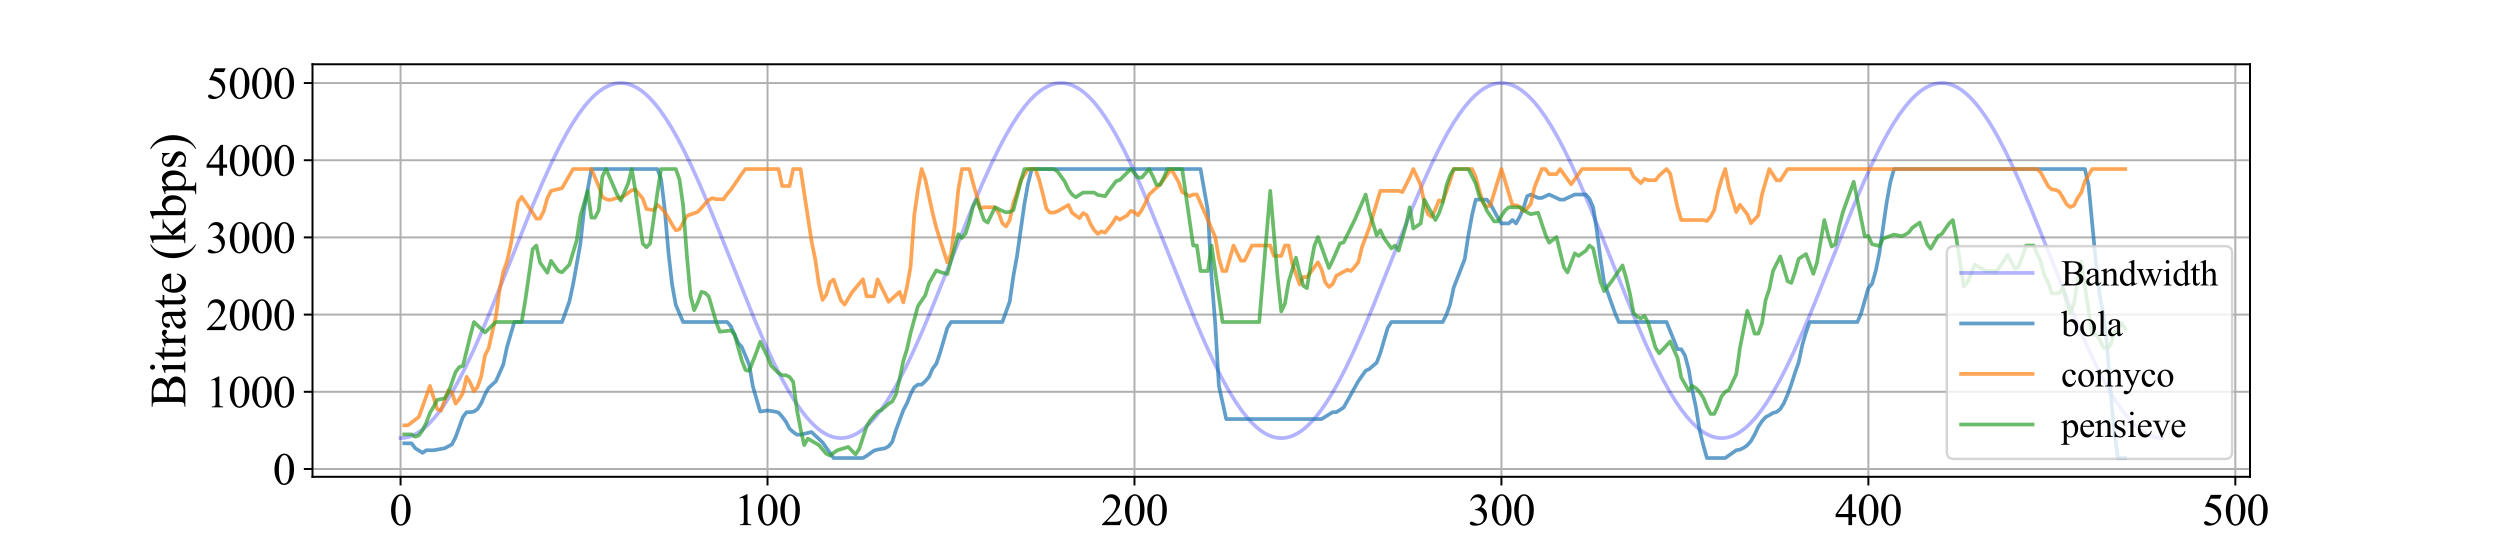 <?xml version="1.0" encoding="utf-8" standalone="no"?>
<!DOCTYPE svg PUBLIC "-//W3C//DTD SVG 1.1//EN"
  "http://www.w3.org/Graphics/SVG/1.1/DTD/svg11.dtd">
<svg xmlns:xlink="http://www.w3.org/1999/xlink" width="1008pt" height="216pt" viewBox="0 0 1008 216" xmlns="http://www.w3.org/2000/svg" version="1.1">
 <defs>
  <style type="text/css">*{stroke-linejoin: round; stroke-linecap: butt}</style>
 </defs>
 <g id="figure_1">
  <g id="patch_1">
   <path d="M 0 216 
L 1008 216 
L 1008 0 
L 0 0 
z
" style="fill: #ffffff"/>
  </g>
  <g id="axes_1">
   <g id="patch_2">
    <path d="M 126 192.24 
L 907.2 192.24 
L 907.2 25.92 
L 126 25.92 
z
" style="fill: #ffffff"/>
   </g>
   <g id="matplotlib.axis_1">
    <g id="xtick_1">
     <g id="line2d_1">
      <path d="M 161.509 192.24 
L 161.509 25.92 
" clip-path="url(#pbd0e007a2d)" style="fill: none; stroke: #b0b0b0; stroke-width: 0.8; stroke-linecap: square"/>
     </g>
     <g id="line2d_2">
      <defs>
       <path id="m9ef28ddc52" d="M 0 0 
L 0 3.5 
" style="stroke: #000000; stroke-width: 0.8"/>
      </defs>
      <g>
       <use xlink:href="#m9ef28ddc52" x="161.509" y="192.24" style="stroke: #000000; stroke-width: 0.8"/>
      </g>
     </g>
     <g id="text_1">
      <!-- 0 -->
      <g transform="translate(157.009 211.739) scale(0.18 -0.18)">
       <defs>
        <path id="TimesNewRomanPSMT-30" d="M 231 2094 
Q 231 2819 450 3342 
Q 669 3866 1031 4122 
Q 1313 4325 1613 4325 
Q 2100 4325 2488 3828 
Q 2972 3213 2972 2159 
Q 2972 1422 2759 906 
Q 2547 391 2217 158 
Q 1888 -75 1581 -75 
Q 975 -75 572 641 
Q 231 1244 231 2094 
z
M 844 2016 
Q 844 1141 1059 588 
Q 1238 122 1591 122 
Q 1759 122 1940 273 
Q 2122 425 2216 781 
Q 2359 1319 2359 2297 
Q 2359 3022 2209 3506 
Q 2097 3866 1919 4016 
Q 1791 4119 1609 4119 
Q 1397 4119 1231 3928 
Q 1006 3669 925 3112 
Q 844 2556 844 2016 
z
" transform="scale(0.016)"/>
       </defs>
       <use xlink:href="#TimesNewRomanPSMT-30"/>
      </g>
     </g>
    </g>
    <g id="xtick_2">
     <g id="line2d_3">
      <path d="M 309.464 192.24 
L 309.464 25.92 
" clip-path="url(#pbd0e007a2d)" style="fill: none; stroke: #b0b0b0; stroke-width: 0.8; stroke-linecap: square"/>
     </g>
     <g id="line2d_4">
      <g>
       <use xlink:href="#m9ef28ddc52" x="309.464" y="192.24" style="stroke: #000000; stroke-width: 0.8"/>
      </g>
     </g>
     <g id="text_2">
      <!-- 100 -->
      <g transform="translate(295.964 211.739) scale(0.18 -0.18)">
       <defs>
        <path id="TimesNewRomanPSMT-31" d="M 750 3822 
L 1781 4325 
L 1884 4325 
L 1884 747 
Q 1884 391 1914 303 
Q 1944 216 2037 169 
Q 2131 122 2419 116 
L 2419 0 
L 825 0 
L 825 116 
Q 1125 122 1212 167 
Q 1300 213 1334 289 
Q 1369 366 1369 747 
L 1369 3034 
Q 1369 3497 1338 3628 
Q 1316 3728 1258 3775 
Q 1200 3822 1119 3822 
Q 1003 3822 797 3725 
L 750 3822 
z
" transform="scale(0.016)"/>
       </defs>
       <use xlink:href="#TimesNewRomanPSMT-31"/>
       <use xlink:href="#TimesNewRomanPSMT-30" x="50"/>
       <use xlink:href="#TimesNewRomanPSMT-30" x="100"/>
      </g>
     </g>
    </g>
    <g id="xtick_3">
     <g id="line2d_5">
      <path d="M 457.418 192.24 
L 457.418 25.92 
" clip-path="url(#pbd0e007a2d)" style="fill: none; stroke: #b0b0b0; stroke-width: 0.8; stroke-linecap: square"/>
     </g>
     <g id="line2d_6">
      <g>
       <use xlink:href="#m9ef28ddc52" x="457.418" y="192.24" style="stroke: #000000; stroke-width: 0.8"/>
      </g>
     </g>
     <g id="text_3">
      <!-- 200 -->
      <g transform="translate(443.918 211.739) scale(0.18 -0.18)">
       <defs>
        <path id="TimesNewRomanPSMT-32" d="M 2934 816 
L 2638 0 
L 138 0 
L 138 116 
Q 1241 1122 1691 1759 
Q 2141 2397 2141 2925 
Q 2141 3328 1894 3587 
Q 1647 3847 1303 3847 
Q 991 3847 742 3664 
Q 494 3481 375 3128 
L 259 3128 
Q 338 3706 661 4015 
Q 984 4325 1469 4325 
Q 1984 4325 2329 3994 
Q 2675 3663 2675 3213 
Q 2675 2891 2525 2569 
Q 2294 2063 1775 1497 
Q 997 647 803 472 
L 1909 472 
Q 2247 472 2383 497 
Q 2519 522 2628 598 
Q 2738 675 2819 816 
L 2934 816 
z
" transform="scale(0.016)"/>
       </defs>
       <use xlink:href="#TimesNewRomanPSMT-32"/>
       <use xlink:href="#TimesNewRomanPSMT-30" x="50"/>
       <use xlink:href="#TimesNewRomanPSMT-30" x="100"/>
      </g>
     </g>
    </g>
    <g id="xtick_4">
     <g id="line2d_7">
      <path d="M 605.373 192.24 
L 605.373 25.92 
" clip-path="url(#pbd0e007a2d)" style="fill: none; stroke: #b0b0b0; stroke-width: 0.8; stroke-linecap: square"/>
     </g>
     <g id="line2d_8">
      <g>
       <use xlink:href="#m9ef28ddc52" x="605.373" y="192.24" style="stroke: #000000; stroke-width: 0.8"/>
      </g>
     </g>
     <g id="text_4">
      <!-- 300 -->
      <g transform="translate(591.873 211.739) scale(0.18 -0.18)">
       <defs>
        <path id="TimesNewRomanPSMT-33" d="M 325 3431 
Q 506 3859 782 4092 
Q 1059 4325 1472 4325 
Q 1981 4325 2253 3994 
Q 2459 3747 2459 3466 
Q 2459 3003 1878 2509 
Q 2269 2356 2469 2072 
Q 2669 1788 2669 1403 
Q 2669 853 2319 450 
Q 1863 -75 997 -75 
Q 569 -75 414 31 
Q 259 138 259 259 
Q 259 350 332 419 
Q 406 488 509 488 
Q 588 488 669 463 
Q 722 447 909 348 
Q 1097 250 1169 231 
Q 1284 197 1416 197 
Q 1734 197 1970 444 
Q 2206 691 2206 1028 
Q 2206 1275 2097 1509 
Q 2016 1684 1919 1775 
Q 1784 1900 1550 2001 
Q 1316 2103 1072 2103 
L 972 2103 
L 972 2197 
Q 1219 2228 1467 2375 
Q 1716 2522 1828 2728 
Q 1941 2934 1941 3181 
Q 1941 3503 1739 3701 
Q 1538 3900 1238 3900 
Q 753 3900 428 3381 
L 325 3431 
z
" transform="scale(0.016)"/>
       </defs>
       <use xlink:href="#TimesNewRomanPSMT-33"/>
       <use xlink:href="#TimesNewRomanPSMT-30" x="50"/>
       <use xlink:href="#TimesNewRomanPSMT-30" x="100"/>
      </g>
     </g>
    </g>
    <g id="xtick_5">
     <g id="line2d_9">
      <path d="M 753.327 192.24 
L 753.327 25.92 
" clip-path="url(#pbd0e007a2d)" style="fill: none; stroke: #b0b0b0; stroke-width: 0.8; stroke-linecap: square"/>
     </g>
     <g id="line2d_10">
      <g>
       <use xlink:href="#m9ef28ddc52" x="753.327" y="192.24" style="stroke: #000000; stroke-width: 0.8"/>
      </g>
     </g>
     <g id="text_5">
      <!-- 400 -->
      <g transform="translate(739.827 211.739) scale(0.18 -0.18)">
       <defs>
        <path id="TimesNewRomanPSMT-34" d="M 2978 1563 
L 2978 1119 
L 2409 1119 
L 2409 0 
L 1894 0 
L 1894 1119 
L 100 1119 
L 100 1519 
L 2066 4325 
L 2409 4325 
L 2409 1563 
L 2978 1563 
z
M 1894 1563 
L 1894 3666 
L 406 1563 
L 1894 1563 
z
" transform="scale(0.016)"/>
       </defs>
       <use xlink:href="#TimesNewRomanPSMT-34"/>
       <use xlink:href="#TimesNewRomanPSMT-30" x="50"/>
       <use xlink:href="#TimesNewRomanPSMT-30" x="100"/>
      </g>
     </g>
    </g>
    <g id="xtick_6">
     <g id="line2d_11">
      <path d="M 901.282 192.24 
L 901.282 25.92 
" clip-path="url(#pbd0e007a2d)" style="fill: none; stroke: #b0b0b0; stroke-width: 0.8; stroke-linecap: square"/>
     </g>
     <g id="line2d_12">
      <g>
       <use xlink:href="#m9ef28ddc52" x="901.282" y="192.24" style="stroke: #000000; stroke-width: 0.8"/>
      </g>
     </g>
     <g id="text_6">
      <!-- 500 -->
      <g transform="translate(887.782 211.739) scale(0.18 -0.18)">
       <defs>
        <path id="TimesNewRomanPSMT-35" d="M 2778 4238 
L 2534 3706 
L 1259 3706 
L 981 3138 
Q 1809 3016 2294 2522 
Q 2709 2097 2709 1522 
Q 2709 1188 2573 903 
Q 2438 619 2231 419 
Q 2025 219 1772 97 
Q 1413 -75 1034 -75 
Q 653 -75 479 54 
Q 306 184 306 341 
Q 306 428 378 495 
Q 450 563 559 563 
Q 641 563 702 538 
Q 763 513 909 409 
Q 1144 247 1384 247 
Q 1750 247 2026 523 
Q 2303 800 2303 1197 
Q 2303 1581 2056 1914 
Q 1809 2247 1375 2428 
Q 1034 2569 447 2591 
L 1259 4238 
L 2778 4238 
z
" transform="scale(0.016)"/>
       </defs>
       <use xlink:href="#TimesNewRomanPSMT-35"/>
       <use xlink:href="#TimesNewRomanPSMT-30" x="50"/>
       <use xlink:href="#TimesNewRomanPSMT-30" x="100"/>
      </g>
     </g>
    </g>
    <g id="text_7">
     <!-- Time (s) -->
     <g transform="translate(482.795 233.477) scale(0.2 -0.2)">
      <defs>
       <path id="TimesNewRomanPSMT-54" d="M 3703 4238 
L 3750 3244 
L 3631 3244 
Q 3597 3506 3538 3619 
Q 3441 3800 3280 3886 
Q 3119 3972 2856 3972 
L 2259 3972 
L 2259 734 
Q 2259 344 2344 247 
Q 2463 116 2709 116 
L 2856 116 
L 2856 0 
L 1059 0 
L 1059 116 
L 1209 116 
Q 1478 116 1591 278 
Q 1659 378 1659 734 
L 1659 3972 
L 1150 3972 
Q 853 3972 728 3928 
Q 566 3869 450 3700 
Q 334 3531 313 3244 
L 194 3244 
L 244 4238 
L 3703 4238 
z
" transform="scale(0.016)"/>
       <path id="TimesNewRomanPSMT-69" d="M 928 4444 
Q 1059 4444 1151 4351 
Q 1244 4259 1244 4128 
Q 1244 3997 1151 3903 
Q 1059 3809 928 3809 
Q 797 3809 703 3903 
Q 609 3997 609 4128 
Q 609 4259 701 4351 
Q 794 4444 928 4444 
z
M 1188 2947 
L 1188 647 
Q 1188 378 1227 289 
Q 1266 200 1342 156 
Q 1419 113 1622 113 
L 1622 0 
L 231 0 
L 231 113 
Q 441 113 512 153 
Q 584 194 626 287 
Q 669 381 669 647 
L 669 1750 
Q 669 2216 641 2353 
Q 619 2453 572 2492 
Q 525 2531 444 2531 
Q 356 2531 231 2484 
L 188 2597 
L 1050 2947 
L 1188 2947 
z
" transform="scale(0.016)"/>
       <path id="TimesNewRomanPSMT-6d" d="M 1050 2338 
Q 1363 2650 1419 2697 
Q 1559 2816 1721 2881 
Q 1884 2947 2044 2947 
Q 2313 2947 2506 2790 
Q 2700 2634 2766 2338 
Q 3088 2713 3309 2830 
Q 3531 2947 3766 2947 
Q 3994 2947 4170 2830 
Q 4347 2713 4450 2447 
Q 4519 2266 4519 1878 
L 4519 647 
Q 4519 378 4559 278 
Q 4591 209 4675 161 
Q 4759 113 4950 113 
L 4950 0 
L 3538 0 
L 3538 113 
L 3597 113 
Q 3781 113 3884 184 
Q 3956 234 3988 344 
Q 4000 397 4000 647 
L 4000 1878 
Q 4000 2228 3916 2372 
Q 3794 2572 3525 2572 
Q 3359 2572 3192 2489 
Q 3025 2406 2788 2181 
L 2781 2147 
L 2788 2013 
L 2788 647 
Q 2788 353 2820 281 
Q 2853 209 2943 161 
Q 3034 113 3253 113 
L 3253 0 
L 1806 0 
L 1806 113 
Q 2044 113 2133 169 
Q 2222 225 2256 338 
Q 2272 391 2272 647 
L 2272 1878 
Q 2272 2228 2169 2381 
Q 2031 2581 1784 2581 
Q 1616 2581 1450 2491 
Q 1191 2353 1050 2181 
L 1050 647 
Q 1050 366 1089 281 
Q 1128 197 1204 155 
Q 1281 113 1516 113 
L 1516 0 
L 100 0 
L 100 113 
Q 297 113 375 155 
Q 453 197 493 289 
Q 534 381 534 647 
L 534 1741 
Q 534 2213 506 2350 
Q 484 2453 437 2492 
Q 391 2531 309 2531 
Q 222 2531 100 2484 
L 53 2597 
L 916 2947 
L 1050 2947 
L 1050 2338 
z
" transform="scale(0.016)"/>
       <path id="TimesNewRomanPSMT-65" d="M 681 1784 
Q 678 1147 991 784 
Q 1303 422 1725 422 
Q 2006 422 2214 576 
Q 2422 731 2563 1106 
L 2659 1044 
Q 2594 616 2278 264 
Q 1963 -88 1488 -88 
Q 972 -88 605 314 
Q 238 716 238 1394 
Q 238 2128 614 2539 
Q 991 2950 1559 2950 
Q 2041 2950 2350 2633 
Q 2659 2316 2659 1784 
L 681 1784 
z
M 681 1966 
L 2006 1966 
Q 1991 2241 1941 2353 
Q 1863 2528 1708 2628 
Q 1553 2728 1384 2728 
Q 1125 2728 920 2526 
Q 716 2325 681 1966 
z
" transform="scale(0.016)"/>
       <path id="TimesNewRomanPSMT-20" transform="scale(0.016)"/>
       <path id="TimesNewRomanPSMT-28" d="M 1988 -1253 
L 1988 -1369 
Q 1516 -1131 1200 -813 
Q 750 -359 506 256 
Q 263 872 263 1534 
Q 263 2503 741 3301 
Q 1219 4100 1988 4444 
L 1988 4313 
Q 1603 4100 1356 3731 
Q 1109 3363 987 2797 
Q 866 2231 866 1616 
Q 866 947 969 400 
Q 1050 -31 1165 -292 
Q 1281 -553 1476 -793 
Q 1672 -1034 1988 -1253 
z
" transform="scale(0.016)"/>
       <path id="TimesNewRomanPSMT-73" d="M 2050 2947 
L 2050 1972 
L 1947 1972 
Q 1828 2431 1642 2597 
Q 1456 2763 1169 2763 
Q 950 2763 815 2647 
Q 681 2531 681 2391 
Q 681 2216 781 2091 
Q 878 1963 1175 1819 
L 1631 1597 
Q 2266 1288 2266 781 
Q 2266 391 1970 151 
Q 1675 -88 1309 -88 
Q 1047 -88 709 6 
Q 606 38 541 38 
Q 469 38 428 -44 
L 325 -44 
L 325 978 
L 428 978 
Q 516 541 762 319 
Q 1009 97 1316 97 
Q 1531 97 1667 223 
Q 1803 350 1803 528 
Q 1803 744 1651 891 
Q 1500 1038 1047 1263 
Q 594 1488 453 1669 
Q 313 1847 313 2119 
Q 313 2472 555 2709 
Q 797 2947 1181 2947 
Q 1350 2947 1591 2875 
Q 1750 2828 1803 2828 
Q 1853 2828 1881 2850 
Q 1909 2872 1947 2947 
L 2050 2947 
z
" transform="scale(0.016)"/>
       <path id="TimesNewRomanPSMT-29" d="M 144 4313 
L 144 4444 
Q 619 4209 934 3891 
Q 1381 3434 1625 2820 
Q 1869 2206 1869 1541 
Q 1869 572 1392 -226 
Q 916 -1025 144 -1369 
L 144 -1253 
Q 528 -1038 776 -670 
Q 1025 -303 1145 264 
Q 1266 831 1266 1447 
Q 1266 2113 1163 2663 
Q 1084 3094 967 3353 
Q 850 3613 656 3853 
Q 463 4094 144 4313 
z
" transform="scale(0.016)"/>
      </defs>
      <use xlink:href="#TimesNewRomanPSMT-54"/>
      <use xlink:href="#TimesNewRomanPSMT-69" x="57.584"/>
      <use xlink:href="#TimesNewRomanPSMT-6d" x="85.367"/>
      <use xlink:href="#TimesNewRomanPSMT-65" x="163.15"/>
      <use xlink:href="#TimesNewRomanPSMT-20" x="207.535"/>
      <use xlink:href="#TimesNewRomanPSMT-28" x="232.535"/>
      <use xlink:href="#TimesNewRomanPSMT-73" x="265.836"/>
      <use xlink:href="#TimesNewRomanPSMT-29" x="304.752"/>
     </g>
    </g>
   </g>
   <g id="matplotlib.axis_2">
    <g id="ytick_1">
     <g id="line2d_13">
      <path d="M 126 189.1 
L 907.2 189.1 
" clip-path="url(#pbd0e007a2d)" style="fill: none; stroke: #b0b0b0; stroke-width: 0.8; stroke-linecap: square"/>
     </g>
     <g id="line2d_14">
      <defs>
       <path id="mff7e020fb2" d="M 0 0 
L -3.5 0 
" style="stroke: #000000; stroke-width: 0.8"/>
      </defs>
      <g>
       <use xlink:href="#mff7e020fb2" x="126" y="189.1" style="stroke: #000000; stroke-width: 0.8"/>
      </g>
     </g>
     <g id="text_8">
      <!-- 0 -->
      <g transform="translate(110 195.349) scale(0.18 -0.18)">
       <use xlink:href="#TimesNewRomanPSMT-30"/>
      </g>
     </g>
    </g>
    <g id="ytick_2">
     <g id="line2d_15">
      <path d="M 126 157.976 
L 907.2 157.976 
" clip-path="url(#pbd0e007a2d)" style="fill: none; stroke: #b0b0b0; stroke-width: 0.8; stroke-linecap: square"/>
     </g>
     <g id="line2d_16">
      <g>
       <use xlink:href="#mff7e020fb2" x="126" y="157.976" style="stroke: #000000; stroke-width: 0.8"/>
      </g>
     </g>
     <g id="text_9">
      <!-- 1000 -->
      <g transform="translate(83 164.225) scale(0.18 -0.18)">
       <use xlink:href="#TimesNewRomanPSMT-31"/>
       <use xlink:href="#TimesNewRomanPSMT-30" x="50"/>
       <use xlink:href="#TimesNewRomanPSMT-30" x="100"/>
       <use xlink:href="#TimesNewRomanPSMT-30" x="150"/>
      </g>
     </g>
    </g>
    <g id="ytick_3">
     <g id="line2d_17">
      <path d="M 126 126.852 
L 907.2 126.852 
" clip-path="url(#pbd0e007a2d)" style="fill: none; stroke: #b0b0b0; stroke-width: 0.8; stroke-linecap: square"/>
     </g>
     <g id="line2d_18">
      <g>
       <use xlink:href="#mff7e020fb2" x="126" y="126.852" style="stroke: #000000; stroke-width: 0.8"/>
      </g>
     </g>
     <g id="text_10">
      <!-- 2000 -->
      <g transform="translate(83 133.101) scale(0.18 -0.18)">
       <use xlink:href="#TimesNewRomanPSMT-32"/>
       <use xlink:href="#TimesNewRomanPSMT-30" x="50"/>
       <use xlink:href="#TimesNewRomanPSMT-30" x="100"/>
       <use xlink:href="#TimesNewRomanPSMT-30" x="150"/>
      </g>
     </g>
    </g>
    <g id="ytick_4">
     <g id="line2d_19">
      <path d="M 126 95.728 
L 907.2 95.728 
" clip-path="url(#pbd0e007a2d)" style="fill: none; stroke: #b0b0b0; stroke-width: 0.8; stroke-linecap: square"/>
     </g>
     <g id="line2d_20">
      <g>
       <use xlink:href="#mff7e020fb2" x="126" y="95.728" style="stroke: #000000; stroke-width: 0.8"/>
      </g>
     </g>
     <g id="text_11">
      <!-- 3000 -->
      <g transform="translate(83 101.977) scale(0.18 -0.18)">
       <use xlink:href="#TimesNewRomanPSMT-33"/>
       <use xlink:href="#TimesNewRomanPSMT-30" x="50"/>
       <use xlink:href="#TimesNewRomanPSMT-30" x="100"/>
       <use xlink:href="#TimesNewRomanPSMT-30" x="150"/>
      </g>
     </g>
    </g>
    <g id="ytick_5">
     <g id="line2d_21">
      <path d="M 126 64.604 
L 907.2 64.604 
" clip-path="url(#pbd0e007a2d)" style="fill: none; stroke: #b0b0b0; stroke-width: 0.8; stroke-linecap: square"/>
     </g>
     <g id="line2d_22">
      <g>
       <use xlink:href="#mff7e020fb2" x="126" y="64.604" style="stroke: #000000; stroke-width: 0.8"/>
      </g>
     </g>
     <g id="text_12">
      <!-- 4000 -->
      <g transform="translate(83 70.853) scale(0.18 -0.18)">
       <use xlink:href="#TimesNewRomanPSMT-34"/>
       <use xlink:href="#TimesNewRomanPSMT-30" x="50"/>
       <use xlink:href="#TimesNewRomanPSMT-30" x="100"/>
       <use xlink:href="#TimesNewRomanPSMT-30" x="150"/>
      </g>
     </g>
    </g>
    <g id="ytick_6">
     <g id="line2d_23">
      <path d="M 126 33.48 
L 907.2 33.48 
" clip-path="url(#pbd0e007a2d)" style="fill: none; stroke: #b0b0b0; stroke-width: 0.8; stroke-linecap: square"/>
     </g>
     <g id="line2d_24">
      <g>
       <use xlink:href="#mff7e020fb2" x="126" y="33.48" style="stroke: #000000; stroke-width: 0.8"/>
      </g>
     </g>
     <g id="text_13">
      <!-- 5000 -->
      <g transform="translate(83 39.729) scale(0.18 -0.18)">
       <use xlink:href="#TimesNewRomanPSMT-35"/>
       <use xlink:href="#TimesNewRomanPSMT-30" x="50"/>
       <use xlink:href="#TimesNewRomanPSMT-30" x="100"/>
       <use xlink:href="#TimesNewRomanPSMT-30" x="150"/>
      </g>
     </g>
    </g>
    <g id="text_14">
     <!-- Bitrate (kbps) -->
     <g transform="translate(74.722 164.344) rotate(-90) scale(0.2 -0.2)">
      <defs>
       <path id="TimesNewRomanPSMT-42" d="M 2956 2163 
Q 3397 2069 3616 1863 
Q 3919 1575 3919 1159 
Q 3919 844 3719 555 
Q 3519 266 3170 133 
Q 2822 0 2106 0 
L 106 0 
L 106 116 
L 266 116 
Q 531 116 647 284 
Q 719 394 719 750 
L 719 3488 
Q 719 3881 628 3984 
Q 506 4122 266 4122 
L 106 4122 
L 106 4238 
L 1938 4238 
Q 2450 4238 2759 4163 
Q 3228 4050 3475 3764 
Q 3722 3478 3722 3106 
Q 3722 2788 3528 2536 
Q 3334 2284 2956 2163 
z
M 1319 2331 
Q 1434 2309 1582 2298 
Q 1731 2288 1909 2288 
Q 2366 2288 2595 2386 
Q 2825 2484 2947 2687 
Q 3069 2891 3069 3131 
Q 3069 3503 2766 3765 
Q 2463 4028 1881 4028 
Q 1569 4028 1319 3959 
L 1319 2331 
z
M 1319 306 
Q 1681 222 2034 222 
Q 2600 222 2897 476 
Q 3194 731 3194 1106 
Q 3194 1353 3059 1581 
Q 2925 1809 2622 1940 
Q 2319 2072 1872 2072 
Q 1678 2072 1540 2065 
Q 1403 2059 1319 2044 
L 1319 306 
z
" transform="scale(0.016)"/>
       <path id="TimesNewRomanPSMT-74" d="M 1031 3803 
L 1031 2863 
L 1700 2863 
L 1700 2644 
L 1031 2644 
L 1031 788 
Q 1031 509 1111 412 
Q 1191 316 1316 316 
Q 1419 316 1516 380 
Q 1613 444 1666 569 
L 1788 569 
Q 1678 263 1478 108 
Q 1278 -47 1066 -47 
Q 922 -47 784 33 
Q 647 113 581 261 
Q 516 409 516 719 
L 516 2644 
L 63 2644 
L 63 2747 
Q 234 2816 414 2980 
Q 594 3144 734 3369 
Q 806 3488 934 3803 
L 1031 3803 
z
" transform="scale(0.016)"/>
       <path id="TimesNewRomanPSMT-72" d="M 1038 2947 
L 1038 2303 
Q 1397 2947 1775 2947 
Q 1947 2947 2059 2842 
Q 2172 2738 2172 2600 
Q 2172 2478 2090 2393 
Q 2009 2309 1897 2309 
Q 1788 2309 1652 2417 
Q 1516 2525 1450 2525 
Q 1394 2525 1328 2463 
Q 1188 2334 1038 2041 
L 1038 669 
Q 1038 431 1097 309 
Q 1138 225 1241 169 
Q 1344 113 1538 113 
L 1538 0 
L 72 0 
L 72 113 
Q 291 113 397 181 
Q 475 231 506 341 
Q 522 394 522 644 
L 522 1753 
Q 522 2253 501 2348 
Q 481 2444 426 2487 
Q 372 2531 291 2531 
Q 194 2531 72 2484 
L 41 2597 
L 906 2947 
L 1038 2947 
z
" transform="scale(0.016)"/>
       <path id="TimesNewRomanPSMT-61" d="M 1822 413 
Q 1381 72 1269 19 
Q 1100 -59 909 -59 
Q 613 -59 420 144 
Q 228 347 228 678 
Q 228 888 322 1041 
Q 450 1253 767 1440 
Q 1084 1628 1822 1897 
L 1822 2009 
Q 1822 2438 1686 2597 
Q 1550 2756 1291 2756 
Q 1094 2756 978 2650 
Q 859 2544 859 2406 
L 866 2225 
Q 866 2081 792 2003 
Q 719 1925 600 1925 
Q 484 1925 411 2006 
Q 338 2088 338 2228 
Q 338 2497 613 2722 
Q 888 2947 1384 2947 
Q 1766 2947 2009 2819 
Q 2194 2722 2281 2516 
Q 2338 2381 2338 1966 
L 2338 994 
Q 2338 584 2353 492 
Q 2369 400 2405 369 
Q 2441 338 2488 338 
Q 2538 338 2575 359 
Q 2641 400 2828 588 
L 2828 413 
Q 2478 -56 2159 -56 
Q 2006 -56 1915 50 
Q 1825 156 1822 413 
z
M 1822 616 
L 1822 1706 
Q 1350 1519 1213 1441 
Q 966 1303 859 1153 
Q 753 1003 753 825 
Q 753 600 887 451 
Q 1022 303 1197 303 
Q 1434 303 1822 616 
z
" transform="scale(0.016)"/>
       <path id="TimesNewRomanPSMT-6b" d="M 1047 4444 
L 1047 1597 
L 1775 2259 
Q 2006 2472 2044 2528 
Q 2069 2566 2069 2603 
Q 2069 2666 2017 2711 
Q 1966 2756 1847 2763 
L 1847 2863 
L 3091 2863 
L 3091 2763 
Q 2834 2756 2664 2684 
Q 2494 2613 2291 2428 
L 1556 1750 
L 2291 822 
Q 2597 438 2703 334 
Q 2853 188 2966 144 
Q 3044 113 3238 113 
L 3238 0 
L 1847 0 
L 1847 113 
Q 1966 116 2008 148 
Q 2050 181 2050 241 
Q 2050 313 1925 472 
L 1047 1594 
L 1047 644 
Q 1047 366 1086 278 
Q 1125 191 1197 153 
Q 1269 116 1509 113 
L 1509 0 
L 53 0 
L 53 113 
Q 272 113 381 166 
Q 447 200 481 272 
Q 528 375 528 628 
L 528 3234 
Q 528 3731 506 3842 
Q 484 3953 434 3995 
Q 384 4038 303 4038 
Q 238 4038 106 3984 
L 53 4094 
L 903 4444 
L 1047 4444 
z
" transform="scale(0.016)"/>
       <path id="TimesNewRomanPSMT-62" d="M 984 2369 
Q 1400 2947 1881 2947 
Q 2322 2947 2650 2570 
Q 2978 2194 2978 1541 
Q 2978 778 2472 313 
Q 2038 -88 1503 -88 
Q 1253 -88 995 3 
Q 738 94 469 275 
L 469 3241 
Q 469 3728 445 3840 
Q 422 3953 372 3993 
Q 322 4034 247 4034 
Q 159 4034 28 3984 
L -16 4094 
L 844 4444 
L 984 4444 
L 984 2369 
z
M 984 2169 
L 984 456 
Q 1144 300 1314 220 
Q 1484 141 1663 141 
Q 1947 141 2192 453 
Q 2438 766 2438 1363 
Q 2438 1913 2192 2208 
Q 1947 2503 1634 2503 
Q 1469 2503 1303 2419 
Q 1178 2356 984 2169 
z
" transform="scale(0.016)"/>
       <path id="TimesNewRomanPSMT-70" d="M -6 2578 
L 875 2934 
L 994 2934 
L 994 2266 
Q 1216 2644 1439 2795 
Q 1663 2947 1909 2947 
Q 2341 2947 2628 2609 
Q 2981 2197 2981 1534 
Q 2981 794 2556 309 
Q 2206 -88 1675 -88 
Q 1444 -88 1275 -22 
Q 1150 25 994 166 
L 994 -706 
Q 994 -1000 1030 -1079 
Q 1066 -1159 1155 -1206 
Q 1244 -1253 1478 -1253 
L 1478 -1369 
L -22 -1369 
L -22 -1253 
L 56 -1253 
Q 228 -1256 350 -1188 
Q 409 -1153 442 -1076 
Q 475 -1000 475 -688 
L 475 2019 
Q 475 2297 450 2372 
Q 425 2447 370 2484 
Q 316 2522 222 2522 
Q 147 2522 31 2478 
L -6 2578 
z
M 994 2081 
L 994 1013 
Q 994 666 1022 556 
Q 1066 375 1236 237 
Q 1406 100 1666 100 
Q 1978 100 2172 344 
Q 2425 663 2425 1241 
Q 2425 1897 2138 2250 
Q 1938 2494 1663 2494 
Q 1513 2494 1366 2419 
Q 1253 2363 994 2081 
z
" transform="scale(0.016)"/>
      </defs>
      <use xlink:href="#TimesNewRomanPSMT-42"/>
      <use xlink:href="#TimesNewRomanPSMT-69" x="66.699"/>
      <use xlink:href="#TimesNewRomanPSMT-74" x="94.482"/>
      <use xlink:href="#TimesNewRomanPSMT-72" x="122.266"/>
      <use xlink:href="#TimesNewRomanPSMT-61" x="155.566"/>
      <use xlink:href="#TimesNewRomanPSMT-74" x="199.951"/>
      <use xlink:href="#TimesNewRomanPSMT-65" x="227.734"/>
      <use xlink:href="#TimesNewRomanPSMT-20" x="272.119"/>
      <use xlink:href="#TimesNewRomanPSMT-28" x="297.119"/>
      <use xlink:href="#TimesNewRomanPSMT-6b" x="330.42"/>
      <use xlink:href="#TimesNewRomanPSMT-62" x="380.42"/>
      <use xlink:href="#TimesNewRomanPSMT-70" x="430.42"/>
      <use xlink:href="#TimesNewRomanPSMT-73" x="480.42"/>
      <use xlink:href="#TimesNewRomanPSMT-29" x="519.336"/>
     </g>
    </g>
   </g>
   <g id="line2d_25">
    <path d="M 161.509 176.65 
L 163.072 176.541 
L 164.634 176.213 
L 166.268 175.637 
L 167.901 174.826 
L 169.606 173.731 
L 171.382 172.325 
L 173.228 170.581 
L 175.217 168.391 
L 177.348 165.696 
L 179.621 162.442 
L 182.035 158.579 
L 184.592 154.064 
L 187.433 148.578 
L 190.558 142.039 
L 194.11 134.064 
L 198.3 124.076 
L 204.053 109.729 
L 214.636 83.274 
L 218.898 73.276 
L 222.449 65.488 
L 225.574 59.146 
L 228.415 53.866 
L 231.043 49.441 
L 233.458 45.798 
L 235.731 42.764 
L 237.861 40.285 
L 239.85 38.303 
L 241.768 36.705 
L 243.543 35.506 
L 245.248 34.613 
L 246.881 33.998 
L 248.515 33.62 
L 250.078 33.482 
L 251.64 33.563 
L 253.203 33.862 
L 254.836 34.408 
L 256.47 35.19 
L 258.175 36.254 
L 259.95 37.629 
L 261.797 39.342 
L 263.786 41.5 
L 265.845 44.066 
L 268.047 47.167 
L 270.391 50.854 
L 272.948 55.301 
L 275.718 60.576 
L 278.772 66.885 
L 282.181 74.451 
L 286.229 84.003 
L 291.485 97.019 
L 304.412 129.263 
L 308.531 138.793 
L 312.012 146.295 
L 315.066 152.367 
L 317.836 157.398 
L 320.393 161.598 
L 322.808 165.14 
L 325.009 167.988 
L 327.069 170.307 
L 329.058 172.217 
L 330.904 173.693 
L 332.68 174.836 
L 334.385 175.675 
L 336.018 176.237 
L 337.652 176.562 
L 339.214 176.649 
L 340.777 176.517 
L 342.339 176.167 
L 343.973 175.568 
L 345.607 174.734 
L 347.311 173.616 
L 349.087 172.186 
L 351.005 170.344 
L 352.993 168.116 
L 355.124 165.383 
L 357.397 162.091 
L 359.812 158.189 
L 362.44 153.504 
L 365.281 147.969 
L 368.406 141.382 
L 371.957 133.363 
L 376.219 123.163 
L 382.185 108.246 
L 391.915 83.917 
L 396.248 73.721 
L 399.87 65.75 
L 402.995 59.388 
L 405.836 54.086 
L 408.464 49.64 
L 410.879 45.975 
L 413.152 42.919 
L 415.282 40.419 
L 417.271 38.417 
L 419.189 36.799 
L 420.964 35.581 
L 422.669 34.669 
L 424.303 34.036 
L 425.936 33.64 
L 427.499 33.485 
L 429.061 33.548 
L 430.624 33.83 
L 432.257 34.358 
L 433.891 35.122 
L 435.596 36.168 
L 437.371 37.524 
L 439.218 39.218 
L 441.207 41.355 
L 443.266 43.902 
L 445.468 46.983 
L 447.812 50.649 
L 450.369 55.075 
L 453.139 60.33 
L 456.193 66.619 
L 459.602 74.166 
L 463.58 83.531 
L 468.764 96.349 
L 482.188 129.813 
L 486.237 139.15 
L 489.646 146.478 
L 492.7 152.535 
L 495.47 157.551 
L 498.027 161.735 
L 500.371 165.164 
L 502.573 168.009 
L 504.632 170.325 
L 506.621 172.232 
L 508.468 173.706 
L 510.243 174.846 
L 511.948 175.682 
L 513.581 176.242 
L 515.215 176.564 
L 516.778 176.649 
L 518.34 176.514 
L 519.903 176.162 
L 521.536 175.561 
L 523.17 174.724 
L 524.874 173.603 
L 526.65 172.17 
L 528.568 170.325 
L 530.556 168.095 
L 532.687 165.359 
L 534.96 162.064 
L 537.375 158.159 
L 540.003 153.471 
L 542.844 147.933 
L 545.969 141.343 
L 549.52 133.322 
L 553.782 123.12 
L 559.819 108.022 
L 569.407 84.046 
L 573.74 73.842 
L 577.362 65.863 
L 580.558 59.353 
L 583.399 54.055 
L 586.027 49.611 
L 588.442 45.949 
L 590.715 42.897 
L 592.846 40.4 
L 594.834 38.401 
L 596.752 36.786 
L 598.528 35.57 
L 600.232 34.661 
L 601.866 34.031 
L 603.499 33.637 
L 605.062 33.484 
L 606.625 33.55 
L 608.187 33.835 
L 609.821 34.365 
L 611.454 35.132 
L 613.159 36.18 
L 614.935 37.539 
L 616.781 39.235 
L 618.77 41.376 
L 620.83 43.925 
L 623.031 47.009 
L 625.375 50.678 
L 627.932 55.107 
L 630.702 60.365 
L 633.756 66.657 
L 637.165 74.207 
L 641.143 83.574 
L 646.328 96.393 
L 659.751 129.855 
L 663.8 139.189 
L 667.209 146.515 
L 670.263 152.569 
L 673.033 157.582 
L 675.59 161.763 
L 677.934 165.189 
L 680.136 168.031 
L 682.195 170.344 
L 684.184 172.248 
L 686.031 173.719 
L 687.806 174.856 
L 689.511 175.689 
L 691.145 176.247 
L 692.778 176.566 
L 694.341 176.648 
L 695.903 176.512 
L 697.466 176.156 
L 699.099 175.553 
L 700.733 174.714 
L 702.438 173.59 
L 704.213 172.154 
L 706.131 170.307 
L 708.12 168.073 
L 710.25 165.335 
L 712.523 162.036 
L 714.938 158.129 
L 717.566 153.438 
L 720.407 147.897 
L 723.532 141.305 
L 727.083 133.281 
L 731.345 123.076 
L 737.382 107.977 
L 746.971 84.003 
L 751.303 73.802 
L 754.925 65.826 
L 758.121 59.319 
L 760.962 54.023 
L 763.59 49.583 
L 766.005 45.924 
L 768.278 42.875 
L 770.409 40.381 
L 772.398 38.384 
L 774.315 36.772 
L 776.091 35.559 
L 777.795 34.653 
L 779.429 34.025 
L 781.063 33.634 
L 782.625 33.484 
L 784.188 33.552 
L 785.75 33.839 
L 787.384 34.372 
L 789.017 35.141 
L 790.722 36.193 
L 792.498 37.554 
L 794.344 39.253 
L 796.333 41.397 
L 798.393 43.949 
L 800.595 47.035 
L 802.938 50.708 
L 805.495 55.139 
L 808.265 60.4 
L 811.319 66.695 
L 814.729 74.247 
L 818.706 83.617 
L 823.891 96.438 
L 837.244 129.728 
L 841.292 139.071 
L 844.701 146.405 
L 847.755 152.468 
L 850.525 157.49 
L 853.082 161.68 
L 855.426 165.115 
L 857.628 167.966 
L 859.688 170.288 
L 861.676 172.201 
L 863.523 173.68 
L 865.299 174.826 
L 867.003 175.667 
L 868.637 176.232 
L 870.27 176.56 
L 871.691 176.65 
L 871.691 176.65 
" clip-path="url(#pbd0e007a2d)" style="fill: none; stroke: #0000ff; stroke-opacity: 0.3; stroke-width: 1.5; stroke-linecap: square"/>
   </g>
   <g id="line2d_26">
    <path d="M 162.989 178.76 
L 165.948 178.76 
L 167.427 180.733 
L 170.386 182.584 
L 171.866 181.536 
L 174.825 181.536 
L 179.264 180.751 
L 182.223 179.179 
L 183.702 176.225 
L 186.661 168.087 
L 188.141 166.186 
L 189.62 166.186 
L 191.1 165.955 
L 192.58 164.897 
L 194.059 162.518 
L 195.539 159.047 
L 197.018 156.403 
L 199.977 153.679 
L 202.936 146.948 
L 204.416 139.936 
L 207.375 129.84 
L 226.609 129.84 
L 229.568 121.615 
L 231.048 114.76 
L 234.007 98.31 
L 235.486 84.602 
L 238.445 68.152 
L 265.077 68.152 
L 266.557 72.265 
L 268.036 84.602 
L 269.516 101.738 
L 270.995 114.76 
L 272.475 122.985 
L 275.434 129.84 
L 293.189 129.84 
L 294.668 131.522 
L 297.627 138.253 
L 299.107 139.936 
L 302.066 147.003 
L 303.545 155.753 
L 306.505 165.955 
L 309.464 165.492 
L 312.423 165.955 
L 313.902 166.34 
L 315.382 168.014 
L 316.861 169.988 
L 318.341 172.854 
L 319.82 174.202 
L 321.3 175.249 
L 322.78 175.249 
L 327.218 174.202 
L 331.657 178.393 
L 336.095 184.68 
L 347.932 184.68 
L 349.411 183.807 
L 352.37 181.711 
L 353.85 181.275 
L 356.809 180.751 
L 358.289 179.965 
L 359.768 178.131 
L 361.248 173.43 
L 364.207 165.415 
L 365.686 162.587 
L 367.166 158.886 
L 368.645 156.109 
L 370.125 155.081 
L 371.605 155.081 
L 373.084 153.679 
L 374.564 151.996 
L 376.043 148.631 
L 377.523 146.667 
L 379.002 142.34 
L 381.961 132.244 
L 383.441 129.84 
L 404.155 129.84 
L 407.114 121.615 
L 408.593 111.333 
L 410.073 103.108 
L 413.032 82.252 
L 414.511 74.027 
L 415.991 68.152 
L 484.05 68.152 
L 487.009 84.954 
L 488.489 111.837 
L 489.968 130.318 
L 491.448 155.521 
L 494.407 168.962 
L 532.875 168.962 
L 537.314 166.186 
L 538.793 166.186 
L 541.752 164.335 
L 547.67 153.679 
L 550.63 149.472 
L 552.109 148.771 
L 555.068 146.247 
L 556.548 142.34 
L 559.507 132.244 
L 560.986 129.84 
L 581.7 129.84 
L 583.18 126.902 
L 584.659 122.79 
L 586.139 115.935 
L 590.577 104.479 
L 592.057 94.883 
L 593.536 86.658 
L 595.016 80.49 
L 599.455 80.49 
L 600.934 82.252 
L 603.893 87.735 
L 605.373 90.085 
L 608.332 90.085 
L 609.811 88.715 
L 611.291 90.085 
L 612.77 87.344 
L 614.25 83.917 
L 615.73 79.119 
L 617.209 78.433 
L 620.168 79.804 
L 621.648 79.804 
L 624.607 78.433 
L 629.045 80.49 
L 630.525 80.49 
L 634.964 78.433 
L 639.402 78.433 
L 640.882 80.147 
L 642.361 83.574 
L 643.841 92.998 
L 645.32 104.308 
L 646.8 113.904 
L 649.759 122.3 
L 651.239 126.413 
L 652.718 129.84 
L 671.952 129.84 
L 676.391 140.808 
L 677.87 140.808 
L 679.35 143.245 
L 680.83 148.729 
L 682.309 157.26 
L 683.789 164.224 
L 685.268 173.364 
L 686.748 179.457 
L 688.227 184.68 
L 695.625 184.68 
L 700.064 181.536 
L 701.543 181.275 
L 703.023 180.576 
L 704.502 179.528 
L 705.982 177.844 
L 707.461 175.225 
L 708.941 172.081 
L 710.42 169.836 
L 711.9 168.191 
L 713.38 167.42 
L 714.859 166.495 
L 716.339 166.109 
L 717.818 164.897 
L 719.298 162.518 
L 720.777 159.047 
L 722.257 155.001 
L 723.736 150.313 
L 725.216 146.106 
L 726.695 139.095 
L 728.175 134.047 
L 729.655 129.84 
L 748.889 129.84 
L 750.368 126.413 
L 753.327 116.131 
L 754.807 114.418 
L 756.286 109.277 
L 757.766 102.08 
L 760.725 81.518 
L 762.205 73.293 
L 763.684 68.152 
L 840.62 68.152 
L 842.1 74.626 
L 845.059 105.7 
L 846.539 118.647 
L 848.018 126.416 
L 849.498 138.624 
L 850.977 158.045 
L 852.457 173.582 
L 853.936 184.68 
L 856.895 184.68 
L 856.895 184.68 
" clip-path="url(#pbd0e007a2d)" style="fill: none; stroke: #1f77b4; stroke-opacity: 0.7; stroke-width: 1.5; stroke-linecap: square"/>
   </g>
   <g id="line2d_27">
    <path d="M 162.989 171.495 
L 164.468 171.495 
L 168.907 168.06 
L 173.345 155.571 
L 176.305 164.971 
L 177.784 165.573 
L 180.743 157.377 
L 182.223 158.149 
L 183.702 162.745 
L 185.182 160.936 
L 186.661 158.355 
L 188.141 151.95 
L 189.62 154.385 
L 191.1 157.81 
L 192.58 155.915 
L 194.059 151.585 
L 195.539 143.321 
L 197.018 140.378 
L 199.977 127.419 
L 201.457 116.752 
L 202.936 109.556 
L 204.416 105.432 
L 205.895 98.881 
L 208.855 81.504 
L 210.334 79.368 
L 214.773 85.777 
L 216.252 88.127 
L 217.732 88.127 
L 219.211 85.19 
L 220.691 79.902 
L 222.17 76.965 
L 226.609 75.863 
L 231.048 68.152 
L 238.445 68.152 
L 241.405 75.111 
L 242.884 79.428 
L 244.364 80.318 
L 245.843 80.671 
L 248.802 79.808 
L 250.282 79.808 
L 251.761 78.911 
L 254.72 76.691 
L 256.2 76.478 
L 259.159 80.068 
L 260.639 84.246 
L 263.598 84.764 
L 265.077 82.64 
L 266.557 83.85 
L 268.036 85.564 
L 269.516 87.872 
L 270.995 90.557 
L 272.475 92.853 
L 273.955 92.486 
L 276.914 87.123 
L 278.393 86.453 
L 279.873 86.019 
L 281.352 85.402 
L 282.832 83.871 
L 284.311 82.122 
L 285.791 80.555 
L 287.27 79.902 
L 288.75 80.314 
L 291.709 80.347 
L 293.189 78.247 
L 294.668 76.543 
L 297.627 72.25 
L 299.107 70.021 
L 300.586 68.152 
L 313.902 68.152 
L 315.382 75.006 
L 318.341 75.006 
L 319.82 68.152 
L 322.78 68.152 
L 327.218 97.292 
L 328.698 104.536 
L 330.177 114.628 
L 331.657 120.91 
L 333.136 118.807 
L 334.616 113.855 
L 336.095 112.714 
L 339.055 121.115 
L 340.534 122.846 
L 343.493 117.908 
L 347.932 112.597 
L 349.411 119.448 
L 352.37 119.477 
L 353.85 112.639 
L 358.289 121.682 
L 362.727 117.691 
L 364.207 121.919 
L 365.686 115.687 
L 367.166 107.399 
L 368.645 86.658 
L 370.125 76.377 
L 371.605 68.152 
L 373.084 72.265 
L 376.043 85.973 
L 377.523 91.875 
L 381.961 105.821 
L 383.441 102.456 
L 384.92 90.865 
L 386.4 76.377 
L 387.88 68.152 
L 390.839 68.152 
L 392.318 73.753 
L 395.277 84.034 
L 396.757 83.574 
L 401.195 83.574 
L 402.675 85.906 
L 404.155 90.004 
L 405.634 91.302 
L 407.114 88.753 
L 408.593 81.8 
L 410.073 77.646 
L 411.552 72.721 
L 414.511 68.152 
L 417.47 68.152 
L 418.95 72.352 
L 420.43 78.042 
L 421.909 84.234 
L 423.389 85.723 
L 424.868 85.723 
L 426.348 85.219 
L 430.786 82.64 
L 432.266 85.797 
L 435.225 87.967 
L 436.705 85.895 
L 438.184 86.787 
L 439.664 90.267 
L 441.143 92.734 
L 442.623 94.309 
L 444.102 93.295 
L 445.582 93.791 
L 448.541 89.98 
L 450.02 87.58 
L 451.5 88.581 
L 454.459 86.845 
L 455.939 84.976 
L 457.418 85.595 
L 458.898 86.781 
L 460.377 84.6 
L 461.857 81.8 
L 463.336 78.433 
L 467.775 74.321 
L 472.214 68.152 
L 475.173 73.293 
L 476.652 77.405 
L 479.611 79.119 
L 481.091 78.433 
L 482.57 78.433 
L 489.968 95.569 
L 491.448 104.136 
L 492.927 109.277 
L 494.407 109.277 
L 497.366 98.996 
L 500.325 105.096 
L 501.805 105.096 
L 504.764 98.996 
L 512.161 98.996 
L 513.641 103.203 
L 516.6 103.203 
L 518.08 98.996 
L 519.559 98.996 
L 521.039 106.268 
L 523.998 114.689 
L 525.477 111.626 
L 526.957 111.763 
L 531.395 105.768 
L 532.875 108.705 
L 534.355 113.908 
L 535.834 115.713 
L 537.314 114.58 
L 538.793 111.181 
L 543.232 108.777 
L 544.711 109.255 
L 546.191 107.591 
L 547.67 105.733 
L 549.15 99.599 
L 552.109 91.81 
L 556.548 76.965 
L 563.945 76.965 
L 565.425 77.454 
L 568.384 71.579 
L 569.864 68.152 
L 572.823 74.591 
L 574.302 81.835 
L 575.782 86.438 
L 577.261 87.419 
L 578.741 84.375 
L 580.22 80.753 
L 581.7 81.353 
L 584.659 72.953 
L 586.139 68.152 
L 593.536 68.152 
L 595.016 71.372 
L 596.495 76.922 
L 597.975 81.779 
L 599.455 83.416 
L 600.934 82.722 
L 605.373 68.152 
L 609.811 82.722 
L 611.291 82.722 
L 612.77 83.416 
L 614.25 85.161 
L 615.73 84.038 
L 617.209 82.221 
L 618.689 75.619 
L 621.648 68.152 
L 623.127 68.152 
L 624.607 70.208 
L 627.566 70.208 
L 629.045 68.152 
L 633.484 74.321 
L 637.923 68.152 
L 657.157 68.152 
L 658.636 71.207 
L 661.595 73.842 
L 663.075 72.105 
L 664.555 72.657 
L 667.514 72.657 
L 668.993 70.787 
L 671.952 68.152 
L 673.432 70.021 
L 676.391 83.73 
L 677.87 88.715 
L 686.748 88.715 
L 688.227 89.104 
L 689.707 87.391 
L 691.186 84.649 
L 692.666 77.405 
L 694.145 72.265 
L 695.625 68.152 
L 697.105 75.923 
L 700.064 85.524 
L 701.543 82.554 
L 704.502 86.394 
L 705.982 89.994 
L 708.941 86.834 
L 710.42 78.433 
L 713.38 68.152 
L 716.339 72.721 
L 717.818 72.721 
L 720.777 68.152 
L 821.386 68.152 
L 822.866 69.621 
L 825.825 75.104 
L 827.305 76.377 
L 828.784 76.573 
L 830.264 77.258 
L 831.743 79.657 
L 833.223 82.328 
L 834.702 83.47 
L 836.182 82.899 
L 837.661 79.861 
L 839.141 77.721 
L 840.62 73.151 
L 843.58 68.152 
L 856.895 68.152 
L 856.895 68.152 
" clip-path="url(#pbd0e007a2d)" style="fill: none; stroke: #ff7f0e; stroke-opacity: 0.7; stroke-width: 1.5; stroke-linecap: square"/>
   </g>
   <g id="line2d_28">
    <path d="M 162.989 175.152 
L 165.948 175.152 
L 167.427 176.088 
L 168.907 175.525 
L 170.386 173.462 
L 171.866 170.462 
L 173.345 166.485 
L 174.825 164.008 
L 176.305 161.232 
L 179.264 160.634 
L 180.743 158.362 
L 183.702 149.948 
L 185.182 148.013 
L 186.661 147.544 
L 189.62 135.429 
L 191.1 129.84 
L 195.539 134.047 
L 199.977 129.84 
L 210.334 129.84 
L 211.814 121.027 
L 214.773 100.465 
L 216.252 98.996 
L 217.732 105.85 
L 220.691 109.963 
L 222.17 105.165 
L 225.13 109.277 
L 226.609 109.791 
L 229.568 106.707 
L 232.527 96.997 
L 234.007 87.083 
L 236.966 76.965 
L 238.445 87.735 
L 239.925 87.735 
L 241.405 84.798 
L 242.884 71.09 
L 244.364 68.152 
L 248.802 78.433 
L 250.282 80.881 
L 253.241 74.027 
L 254.72 68.152 
L 256.2 76.965 
L 259.159 98.213 
L 260.639 99.681 
L 262.118 98.205 
L 265.077 77.642 
L 266.557 68.152 
L 272.475 68.152 
L 273.955 72.352 
L 275.434 82.885 
L 276.914 102.581 
L 278.393 119.106 
L 279.873 125.086 
L 281.352 121.903 
L 282.832 117.691 
L 284.311 118.077 
L 285.791 119.587 
L 288.75 129.843 
L 290.23 133.756 
L 294.668 133.232 
L 296.148 134.765 
L 299.107 145.4 
L 300.586 149.185 
L 302.066 149.527 
L 305.025 141.934 
L 306.505 137.794 
L 309.464 143.807 
L 310.943 147.47 
L 313.902 150.457 
L 315.382 151.294 
L 316.861 151.294 
L 318.341 151.976 
L 319.82 153.969 
L 321.3 165.108 
L 322.78 172.941 
L 324.259 179.462 
L 325.739 176.837 
L 330.177 179.462 
L 333.136 182.961 
L 334.616 183.661 
L 337.575 181.561 
L 342.014 180.211 
L 344.973 183.211 
L 346.452 180.961 
L 349.411 171.898 
L 350.891 169.422 
L 353.85 166.034 
L 355.33 165.368 
L 358.289 162.829 
L 359.768 161.863 
L 361.248 158.991 
L 362.727 152.71 
L 364.207 145.537 
L 365.686 140.875 
L 367.166 134.211 
L 370.125 123.393 
L 373.084 119.046 
L 374.564 114.245 
L 377.523 108.991 
L 379.002 109.672 
L 381.961 110.486 
L 384.92 99.697 
L 386.4 94.44 
L 387.88 95.959 
L 389.359 94.05 
L 390.839 89.4 
L 392.318 83.231 
L 393.798 80.49 
L 396.757 88.715 
L 398.236 89.743 
L 401.195 83.574 
L 404.155 85.043 
L 405.634 85.614 
L 407.114 85.451 
L 408.593 84.716 
L 411.552 73.293 
L 413.032 68.152 
L 424.868 68.152 
L 426.348 69.087 
L 429.307 73.199 
L 430.786 76.377 
L 432.266 78.433 
L 433.745 79.541 
L 436.705 77.642 
L 441.143 77.642 
L 442.623 78.591 
L 445.582 79.119 
L 447.061 76.934 
L 450.02 73.017 
L 451.5 72.558 
L 455.939 68.152 
L 458.898 71.579 
L 460.377 71.579 
L 463.336 68.152 
L 464.816 71.09 
L 466.295 74.517 
L 467.775 74.517 
L 469.255 71.579 
L 470.734 68.152 
L 476.652 68.152 
L 481.091 98.996 
L 482.57 98.996 
L 484.05 109.277 
L 487.009 109.277 
L 488.489 98.996 
L 492.927 129.84 
L 507.723 129.84 
L 512.161 76.965 
L 515.12 111.7 
L 516.6 125.565 
L 518.08 122.467 
L 519.559 113.667 
L 522.518 103.886 
L 523.998 110.079 
L 525.477 115.219 
L 526.957 116.159 
L 528.436 107.195 
L 529.916 99.281 
L 531.395 95.569 
L 535.834 108.025 
L 537.314 105.015 
L 540.273 98.161 
L 541.752 97.744 
L 546.191 88.715 
L 550.63 78.433 
L 552.109 85.287 
L 555.068 94.883 
L 556.548 92.827 
L 558.027 96.026 
L 560.986 100.138 
L 562.466 98.996 
L 563.945 101.052 
L 566.905 90.771 
L 568.384 83.574 
L 569.864 92.142 
L 572.823 90.085 
L 574.302 80.49 
L 578.741 88.715 
L 580.22 85.973 
L 581.7 81.689 
L 583.18 74.835 
L 584.659 70.722 
L 586.139 68.152 
L 592.057 68.152 
L 595.016 74.027 
L 596.495 79.168 
L 597.975 81.371 
L 599.455 84.859 
L 602.414 89.265 
L 603.893 89.265 
L 606.852 84.859 
L 608.332 83.574 
L 612.77 83.574 
L 615.73 85.63 
L 617.209 86.365 
L 620.168 85.777 
L 623.127 94.59 
L 624.607 97.853 
L 627.566 95.569 
L 630.525 107.64 
L 632.005 109.834 
L 634.964 102.151 
L 636.443 103.177 
L 639.402 101.073 
L 640.882 98.996 
L 642.361 100.138 
L 645.32 113.68 
L 646.8 117.367 
L 649.759 113.484 
L 654.198 107.008 
L 655.677 112.189 
L 657.157 118.281 
L 658.636 126.09 
L 660.116 127.689 
L 661.595 128.378 
L 663.075 127.35 
L 664.555 130.149 
L 667.514 140.222 
L 668.993 142.46 
L 673.432 137.664 
L 676.391 144.376 
L 677.87 152.201 
L 680.83 157.436 
L 682.309 155.585 
L 683.789 156.511 
L 685.268 158.025 
L 686.748 160.311 
L 688.227 163.933 
L 689.707 166.878 
L 691.186 166.878 
L 692.666 163.718 
L 694.145 159.774 
L 695.625 158.004 
L 697.105 157.131 
L 700.064 150.874 
L 701.543 140.272 
L 704.502 125.327 
L 705.982 129.439 
L 707.461 134.519 
L 708.941 134.519 
L 710.42 130.407 
L 711.9 120.956 
L 713.38 116.585 
L 714.859 109.277 
L 717.818 103.402 
L 720.777 113.416 
L 722.257 114.067 
L 723.736 109.712 
L 725.216 104.379 
L 728.175 102.423 
L 731.134 110.419 
L 732.614 105.85 
L 735.573 88.715 
L 737.052 94.712 
L 738.532 99.424 
L 740.011 98.445 
L 741.491 91.468 
L 742.97 85.777 
L 747.409 73.293 
L 751.848 95.283 
L 753.327 95.14 
L 754.807 98.482 
L 757.766 99.183 
L 759.245 96.192 
L 763.684 94.59 
L 766.643 95.242 
L 768.123 94.655 
L 769.602 93.741 
L 771.082 91.799 
L 774.041 89.743 
L 777 98.443 
L 778.48 100.243 
L 781.439 95.14 
L 782.918 94.369 
L 785.877 90.087 
L 787.357 88.717 
L 788.836 96.256 
L 791.795 115.446 
L 793.275 113.904 
L 796.234 106.707 
L 800.673 109.277 
L 805.111 109.278 
L 809.55 102.851 
L 812.509 108.506 
L 813.989 107.221 
L 816.948 98.996 
L 819.907 98.996 
L 822.866 105.659 
L 824.345 111.268 
L 825.825 113.895 
L 827.305 118.274 
L 828.784 118.378 
L 830.264 118.13 
L 831.743 116.131 
L 833.223 121.636 
L 834.702 126.205 
L 836.182 122.667 
L 837.661 113.624 
L 839.141 105.516 
L 843.58 134.965 
L 845.059 134.916 
L 846.539 136.762 
L 848.018 139.998 
L 849.498 140.48 
L 850.977 139.115 
L 852.457 134.286 
L 855.416 130.137 
L 856.895 132.646 
L 856.895 132.646 
" clip-path="url(#pbd0e007a2d)" style="fill: none; stroke: #2ca02c; stroke-opacity: 0.7; stroke-width: 1.5; stroke-linecap: square"/>
   </g>
   <g id="patch_3">
    <path d="M 126 192.24 
L 126 25.92 
" style="fill: none; stroke: #000000; stroke-width: 0.8; stroke-linejoin: miter; stroke-linecap: square"/>
   </g>
   <g id="patch_4">
    <path d="M 907.2 192.24 
L 907.2 25.92 
" style="fill: none; stroke: #000000; stroke-width: 0.8; stroke-linejoin: miter; stroke-linecap: square"/>
   </g>
   <g id="patch_5">
    <path d="M 126 192.24 
L 907.2 192.24 
" style="fill: none; stroke: #000000; stroke-width: 0.8; stroke-linejoin: miter; stroke-linecap: square"/>
   </g>
   <g id="patch_6">
    <path d="M 126 25.92 
L 907.2 25.92 
" style="fill: none; stroke: #000000; stroke-width: 0.8; stroke-linejoin: miter; stroke-linecap: square"/>
   </g>
   <g id="legend_1">
    <g id="patch_7">
     <path d="M 787.842 185.04 
L 897.12 185.04 
Q 900 185.04 900 182.16 
L 900 102.132 
Q 900 99.252 897.12 99.252 
L 787.842 99.252 
Q 784.962 99.252 784.962 102.132 
L 784.962 182.16 
Q 784.962 185.04 787.842 185.04 
z
" style="fill: #ffffff; opacity: 0.8; stroke: #cccccc; stroke-linejoin: miter"/>
    </g>
    <g id="line2d_29">
     <path d="M 790.722 110.052 
L 805.122 110.052 
L 819.522 110.052 
" style="fill: none; stroke: #0000ff; stroke-opacity: 0.3; stroke-width: 1.5; stroke-linecap: square"/>
    </g>
    <g id="text_15">
     <!-- Bandwidth -->
     <g transform="translate(831.042 115.092) scale(0.144 -0.144)">
      <defs>
       <path id="TimesNewRomanPSMT-6e" d="M 1034 2341 
Q 1538 2947 1994 2947 
Q 2228 2947 2397 2830 
Q 2566 2713 2666 2444 
Q 2734 2256 2734 1869 
L 2734 647 
Q 2734 375 2778 278 
Q 2813 200 2889 156 
Q 2966 113 3172 113 
L 3172 0 
L 1756 0 
L 1756 113 
L 1816 113 
Q 2016 113 2095 173 
Q 2175 234 2206 353 
Q 2219 400 2219 647 
L 2219 1819 
Q 2219 2209 2117 2386 
Q 2016 2563 1775 2563 
Q 1403 2563 1034 2156 
L 1034 647 
Q 1034 356 1069 288 
Q 1113 197 1189 155 
Q 1266 113 1500 113 
L 1500 0 
L 84 0 
L 84 113 
L 147 113 
Q 366 113 442 223 
Q 519 334 519 647 
L 519 1709 
Q 519 2225 495 2337 
Q 472 2450 423 2490 
Q 375 2531 294 2531 
Q 206 2531 84 2484 
L 38 2597 
L 900 2947 
L 1034 2947 
L 1034 2341 
z
" transform="scale(0.016)"/>
       <path id="TimesNewRomanPSMT-64" d="M 2222 322 
Q 2013 103 1813 7 
Q 1613 -88 1381 -88 
Q 913 -88 563 304 
Q 213 697 213 1313 
Q 213 1928 600 2439 
Q 988 2950 1597 2950 
Q 1975 2950 2222 2709 
L 2222 3238 
Q 2222 3728 2198 3840 
Q 2175 3953 2125 3993 
Q 2075 4034 2000 4034 
Q 1919 4034 1784 3984 
L 1744 4094 
L 2597 4444 
L 2738 4444 
L 2738 1134 
Q 2738 631 2761 520 
Q 2784 409 2836 365 
Q 2888 322 2956 322 
Q 3041 322 3181 375 
L 3216 266 
L 2366 -88 
L 2222 -88 
L 2222 322 
z
M 2222 541 
L 2222 2016 
Q 2203 2228 2109 2403 
Q 2016 2578 1861 2667 
Q 1706 2756 1559 2756 
Q 1284 2756 1069 2509 
Q 784 2184 784 1559 
Q 784 928 1059 592 
Q 1334 256 1672 256 
Q 1956 256 2222 541 
z
" transform="scale(0.016)"/>
       <path id="TimesNewRomanPSMT-77" d="M 41 2863 
L 1241 2863 
L 1241 2747 
Q 1075 2734 1023 2687 
Q 972 2641 972 2553 
Q 972 2456 1025 2319 
L 1638 672 
L 2253 2013 
L 2091 2434 
Q 2016 2622 1894 2694 
Q 1825 2738 1638 2747 
L 1638 2863 
L 3000 2863 
L 3000 2747 
Q 2775 2738 2681 2666 
Q 2619 2616 2619 2506 
Q 2619 2444 2644 2378 
L 3294 734 
L 3897 2319 
Q 3959 2488 3959 2588 
Q 3959 2647 3898 2694 
Q 3838 2741 3659 2747 
L 3659 2863 
L 4563 2863 
L 4563 2747 
Q 4291 2706 4163 2378 
L 3206 -88 
L 3078 -88 
L 2363 1741 
L 1528 -88 
L 1413 -88 
L 494 2319 
Q 403 2547 315 2626 
Q 228 2706 41 2747 
L 41 2863 
z
" transform="scale(0.016)"/>
       <path id="TimesNewRomanPSMT-68" d="M 1041 4444 
L 1041 2350 
Q 1388 2731 1591 2839 
Q 1794 2947 1997 2947 
Q 2241 2947 2416 2812 
Q 2591 2678 2675 2391 
Q 2734 2191 2734 1659 
L 2734 647 
Q 2734 375 2778 275 
Q 2809 200 2884 156 
Q 2959 113 3159 113 
L 3159 0 
L 1753 0 
L 1753 113 
L 1819 113 
Q 2019 113 2097 173 
Q 2175 234 2206 353 
Q 2216 403 2216 647 
L 2216 1659 
Q 2216 2128 2167 2275 
Q 2119 2422 2012 2495 
Q 1906 2569 1756 2569 
Q 1603 2569 1437 2487 
Q 1272 2406 1041 2159 
L 1041 647 
Q 1041 353 1073 281 
Q 1106 209 1195 161 
Q 1284 113 1503 113 
L 1503 0 
L 84 0 
L 84 113 
Q 275 113 384 172 
Q 447 203 484 290 
Q 522 378 522 647 
L 522 3238 
Q 522 3728 498 3840 
Q 475 3953 426 3993 
Q 378 4034 297 4034 
Q 231 4034 84 3984 
L 41 4094 
L 897 4444 
L 1041 4444 
z
" transform="scale(0.016)"/>
      </defs>
      <use xlink:href="#TimesNewRomanPSMT-42"/>
      <use xlink:href="#TimesNewRomanPSMT-61" x="66.699"/>
      <use xlink:href="#TimesNewRomanPSMT-6e" x="111.084"/>
      <use xlink:href="#TimesNewRomanPSMT-64" x="161.084"/>
      <use xlink:href="#TimesNewRomanPSMT-77" x="211.084"/>
      <use xlink:href="#TimesNewRomanPSMT-69" x="283.301"/>
      <use xlink:href="#TimesNewRomanPSMT-64" x="311.084"/>
      <use xlink:href="#TimesNewRomanPSMT-74" x="361.084"/>
      <use xlink:href="#TimesNewRomanPSMT-68" x="388.867"/>
     </g>
    </g>
    <g id="line2d_30">
     <path d="M 790.722 130.412 
L 805.122 130.412 
L 819.522 130.412 
" style="fill: none; stroke: #1f77b4; stroke-opacity: 0.7; stroke-width: 1.5; stroke-linecap: square"/>
    </g>
    <g id="text_16">
     <!-- bola -->
     <g transform="translate(831.042 135.452) scale(0.144 -0.144)">
      <defs>
       <path id="TimesNewRomanPSMT-6f" d="M 1600 2947 
Q 2250 2947 2644 2453 
Q 2978 2031 2978 1484 
Q 2978 1100 2793 706 
Q 2609 313 2286 112 
Q 1963 -88 1566 -88 
Q 919 -88 538 428 
Q 216 863 216 1403 
Q 216 1797 411 2186 
Q 606 2575 925 2761 
Q 1244 2947 1600 2947 
z
M 1503 2744 
Q 1338 2744 1170 2645 
Q 1003 2547 900 2300 
Q 797 2053 797 1666 
Q 797 1041 1045 587 
Q 1294 134 1700 134 
Q 2003 134 2200 384 
Q 2397 634 2397 1244 
Q 2397 2006 2069 2444 
Q 1847 2744 1503 2744 
z
" transform="scale(0.016)"/>
       <path id="TimesNewRomanPSMT-6c" d="M 1184 4444 
L 1184 647 
Q 1184 378 1223 290 
Q 1263 203 1344 158 
Q 1425 113 1647 113 
L 1647 0 
L 244 0 
L 244 113 
Q 441 113 512 153 
Q 584 194 625 287 
Q 666 381 666 647 
L 666 3247 
Q 666 3731 644 3842 
Q 622 3953 573 3993 
Q 525 4034 450 4034 
Q 369 4034 244 3984 
L 191 4094 
L 1044 4444 
L 1184 4444 
z
" transform="scale(0.016)"/>
      </defs>
      <use xlink:href="#TimesNewRomanPSMT-62"/>
      <use xlink:href="#TimesNewRomanPSMT-6f" x="50"/>
      <use xlink:href="#TimesNewRomanPSMT-6c" x="100"/>
      <use xlink:href="#TimesNewRomanPSMT-61" x="127.783"/>
     </g>
    </g>
    <g id="line2d_31">
     <path d="M 790.722 150.773 
L 805.122 150.773 
L 819.522 150.773 
" style="fill: none; stroke: #ff7f0e; stroke-opacity: 0.7; stroke-width: 1.5; stroke-linecap: square"/>
    </g>
    <g id="text_17">
     <!-- comyco -->
     <g transform="translate(831.042 155.812) scale(0.144 -0.144)">
      <defs>
       <path id="TimesNewRomanPSMT-63" d="M 2631 1088 
Q 2516 522 2178 217 
Q 1841 -88 1431 -88 
Q 944 -88 581 321 
Q 219 731 219 1428 
Q 219 2103 620 2525 
Q 1022 2947 1584 2947 
Q 2006 2947 2278 2723 
Q 2550 2500 2550 2259 
Q 2550 2141 2473 2067 
Q 2397 1994 2259 1994 
Q 2075 1994 1981 2113 
Q 1928 2178 1911 2362 
Q 1894 2547 1784 2644 
Q 1675 2738 1481 2738 
Q 1169 2738 978 2506 
Q 725 2200 725 1697 
Q 725 1184 976 792 
Q 1228 400 1656 400 
Q 1963 400 2206 609 
Q 2378 753 2541 1131 
L 2631 1088 
z
" transform="scale(0.016)"/>
       <path id="TimesNewRomanPSMT-79" d="M 38 2863 
L 1372 2863 
L 1372 2747 
L 1306 2747 
Q 1166 2747 1095 2686 
Q 1025 2625 1025 2534 
Q 1025 2413 1128 2197 
L 1825 753 
L 2466 2334 
Q 2519 2463 2519 2588 
Q 2519 2644 2497 2672 
Q 2472 2706 2419 2726 
Q 2366 2747 2231 2747 
L 2231 2863 
L 3163 2863 
L 3163 2747 
Q 3047 2734 2984 2696 
Q 2922 2659 2847 2556 
Q 2819 2513 2741 2316 
L 1575 -541 
Q 1406 -956 1132 -1168 
Q 859 -1381 606 -1381 
Q 422 -1381 303 -1275 
Q 184 -1169 184 -1031 
Q 184 -900 270 -820 
Q 356 -741 506 -741 
Q 609 -741 788 -809 
Q 913 -856 944 -856 
Q 1038 -856 1148 -759 
Q 1259 -663 1372 -384 
L 1575 113 
L 547 2272 
Q 500 2369 397 2513 
Q 319 2622 269 2659 
Q 197 2709 38 2747 
L 38 2863 
z
" transform="scale(0.016)"/>
      </defs>
      <use xlink:href="#TimesNewRomanPSMT-63"/>
      <use xlink:href="#TimesNewRomanPSMT-6f" x="44.385"/>
      <use xlink:href="#TimesNewRomanPSMT-6d" x="94.385"/>
      <use xlink:href="#TimesNewRomanPSMT-79" x="172.168"/>
      <use xlink:href="#TimesNewRomanPSMT-63" x="222.168"/>
      <use xlink:href="#TimesNewRomanPSMT-6f" x="266.553"/>
     </g>
    </g>
    <g id="line2d_32">
     <path d="M 790.722 171.16 
L 805.122 171.16 
L 819.522 171.16 
" style="fill: none; stroke: #2ca02c; stroke-opacity: 0.7; stroke-width: 1.5; stroke-linecap: square"/>
    </g>
    <g id="text_18">
     <!-- pensieve -->
     <g transform="translate(831.042 176.2) scale(0.144 -0.144)">
      <defs>
       <path id="TimesNewRomanPSMT-76" d="M 53 2863 
L 1400 2863 
L 1400 2747 
L 1313 2747 
Q 1191 2747 1127 2687 
Q 1063 2628 1063 2528 
Q 1063 2419 1128 2269 
L 1794 688 
L 2463 2328 
Q 2534 2503 2534 2594 
Q 2534 2638 2509 2666 
Q 2475 2713 2422 2730 
Q 2369 2747 2206 2747 
L 2206 2863 
L 3141 2863 
L 3141 2747 
Q 2978 2734 2916 2681 
Q 2806 2588 2719 2369 
L 1703 -88 
L 1575 -88 
L 553 2328 
Q 484 2497 421 2570 
Q 359 2644 263 2694 
Q 209 2722 53 2747 
L 53 2863 
z
" transform="scale(0.016)"/>
      </defs>
      <use xlink:href="#TimesNewRomanPSMT-70"/>
      <use xlink:href="#TimesNewRomanPSMT-65" x="50"/>
      <use xlink:href="#TimesNewRomanPSMT-6e" x="94.385"/>
      <use xlink:href="#TimesNewRomanPSMT-73" x="144.385"/>
      <use xlink:href="#TimesNewRomanPSMT-69" x="183.301"/>
      <use xlink:href="#TimesNewRomanPSMT-65" x="211.084"/>
      <use xlink:href="#TimesNewRomanPSMT-76" x="255.469"/>
      <use xlink:href="#TimesNewRomanPSMT-65" x="305.469"/>
     </g>
    </g>
   </g>
  </g>
 </g>
 <defs>
  <clipPath id="pbd0e007a2d">
   <rect x="126" y="25.92" width="781.2" height="166.32"/>
  </clipPath>
 </defs>
</svg>
